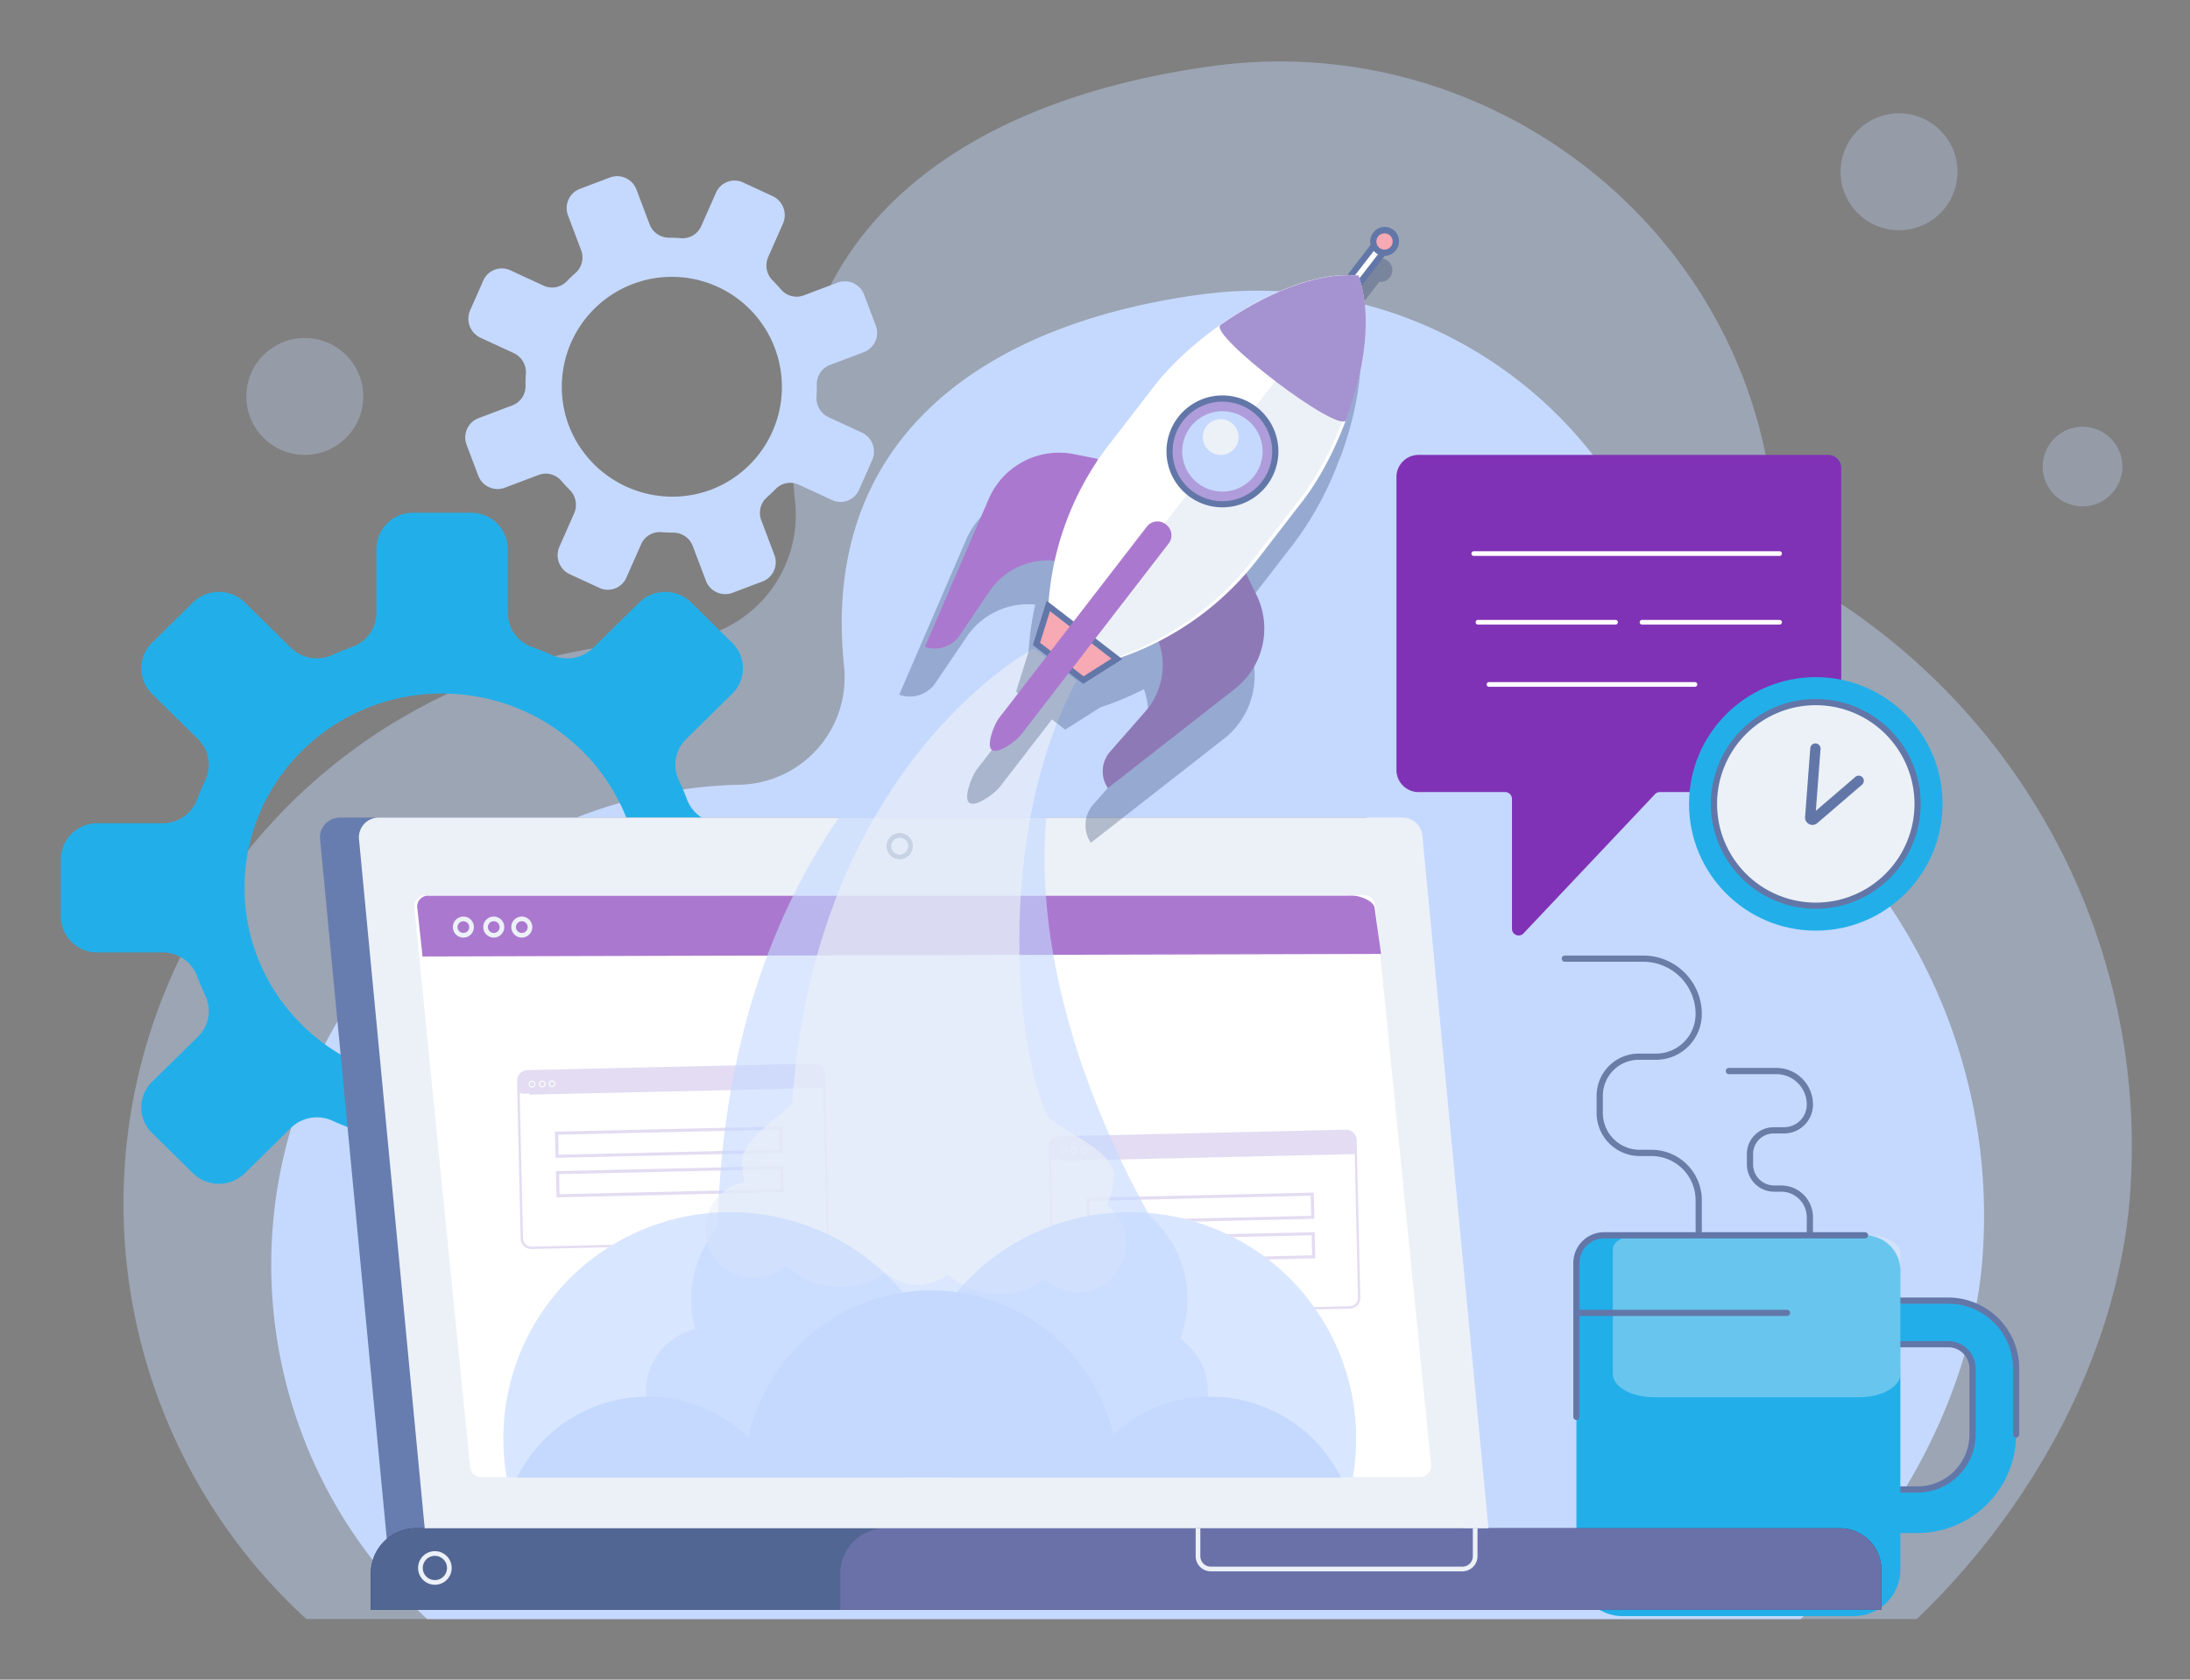 <svg xmlns="http://www.w3.org/2000/svg" xmlns:xlink="http://www.w3.org/1999/xlink" width="352" height="270" viewBox="0 0 352 270">
  <rect x="0" y="0" width="352" height="270" fill="#808080" stroke="none"/>
  <defs>
    <clipPath id="clip-Prancheta_1">
      <rect width="352" height="270"/>
    </clipPath>
  </defs>
  <g id="Prancheta_1" data-name="Prancheta 1" clip-path="url(#clip-Prancheta_1)">
    <rect width="352" height="270" fill="rgba(255,255,255,0)"/>
    <g id="组_20" data-name="组 20" transform="translate(-69 -111)" opacity="0.41">
      <g id="组_19" data-name="组 19">
        <path id="路径_21" data-name="路径 21" d="M411.512,300.613a104.676,104.676,0,0,0-47.675-93.27,22.163,22.163,0,0,1-9.932-16.161q-.06-.536-.126-1.073c-5.455-43.71-46.308-74.417-89.822-68.5-41.622,5.664-71.586,27.658-67.16,70.014.021.2.044.489.068.856A20.226,20.226,0,0,1,177.049,214q-3.627.087-7.3.468a90.534,90.534,0,0,0-51.509,156.79H377.085C396.761,352.432,410.361,326.31,411.512,300.613Z" fill="#c5d9ff"/>
      </g>
    </g>
    <circle id="椭圆_5" data-name="椭圆 5" cx="9.398" cy="9.398" r="9.398" transform="translate(38.206 71.498) rotate(-80.783)" fill="#c5d9ff" opacity="0.31"/>
    <circle id="椭圆_6" data-name="椭圆 6" cx="9.398" cy="9.398" r="9.398" transform="translate(295.835 18.213)" fill="#c5d9ff" opacity="0.31"/>
    <path id="路径_22" data-name="路径 22" d="M410.128,186a6.4,6.4,0,1,1-6.4-6.4A6.4,6.4,0,0,1,410.128,186Z" transform="translate(-69 -111)" fill="#c5d9ff" opacity="0.31"/>
    <g id="组_24" data-name="组 24" transform="translate(-69 -111)">
      <g id="组_23" data-name="组 23">
        <g id="组_22" data-name="组 22">
          <g id="组_21" data-name="组 21">
            <path id="路径_23" data-name="路径 23" d="M387.78,311.009a89.272,89.272,0,0,0-40.66-79.546,18.9,18.9,0,0,1-8.47-13.782q-.051-.457-.108-.915c-4.652-37.279-39.494-63.467-76.6-58.417-35.5,4.83-61.053,23.587-57.278,59.711.018.17.037.417.058.73a17.251,17.251,0,0,1-16.9,18.354q-3.093.073-6.226.4a77.211,77.211,0,0,0-43.929,133.718H358.419C375.2,355.2,386.8,332.924,387.78,311.009Z" fill="#c5d9ff"/>
          </g>
        </g>
      </g>
    </g>
    <path id="路径_25" data-name="路径 25" d="M342.035,309.378a.5.5,0,0,1-.5-.5v-4.961a7.1,7.1,0,0,0-7.088-7.088h-1.9a6.927,6.927,0,0,1-6.92-6.92v-2.772a6.782,6.782,0,0,1,6.774-6.776h2.773A6.364,6.364,0,0,0,341.535,274a8.41,8.41,0,0,0-8.4-8.4H320.519a.5.5,0,0,1,0-1h12.615a9.411,9.411,0,0,1,9.4,9.4,7.366,7.366,0,0,1-7.358,7.357H332.4a5.781,5.781,0,0,0-5.774,5.776v2.772a5.926,5.926,0,0,0,5.92,5.92h1.9a8.1,8.1,0,0,1,8.088,8.088v4.961A.5.5,0,0,1,342.035,309.378Z" transform="translate(-69 -111)" fill="#243762" opacity="0.57"/>
    <path id="路径_26" data-name="路径 26" d="M359.9,310.15a.5.5,0,0,1-.5-.5v-3a4.1,4.1,0,0,0-4.091-4.089h-1.148a4.39,4.39,0,0,1-4.384-4.385V296.5a4.3,4.3,0,0,1,4.3-4.3h1.677a3.653,3.653,0,0,0,3.65-3.649,4.891,4.891,0,0,0-4.885-4.885h-7.633a.5.5,0,0,1,0-1h7.633a5.892,5.892,0,0,1,5.885,5.885,4.655,4.655,0,0,1-4.65,4.649h-1.677a3.3,3.3,0,0,0-3.3,3.3v1.678a3.389,3.389,0,0,0,3.384,3.385h1.148a5.1,5.1,0,0,1,5.091,5.089v3A.5.5,0,0,1,359.9,310.15Z" transform="translate(-69 -111)" fill="#243762" opacity="0.57"/>
    <path id="路径_27" data-name="路径 27" d="M377.191,357.432H367.169v-7h10.022a8.868,8.868,0,0,0,8.858-8.858v-10.6a3.9,3.9,0,0,0-3.9-3.9H369.5v-7h12.649a10.909,10.909,0,0,1,10.9,10.9v10.6A15.876,15.876,0,0,1,377.191,357.432Z" transform="translate(-69 -111)" fill="#22afe9"/>
    <path id="路径_28" data-name="路径 28" d="M377.191,350.932H367.169a.5.5,0,1,1,0-1h10.022a8.367,8.367,0,0,0,8.358-8.358v-10.6a3.4,3.4,0,0,0-3.4-3.4H369v-8h13.149a11.409,11.409,0,0,1,11.4,11.4v10.6a.5.5,0,0,1-1,0v-10.6a10.408,10.408,0,0,0-10.4-10.4H370v6h12.149a4.4,4.4,0,0,1,4.4,4.4v10.6A9.368,9.368,0,0,1,377.191,350.932Z" transform="translate(-69 -111)" fill="#6277a8"/>
    <path id="路径_29" data-name="路径 29" d="M366.968,370.787H329.854a7.476,7.476,0,0,1-7.475-7.476V314.018a4.446,4.446,0,0,1,4.447-4.446h41.938a5.68,5.68,0,0,1,5.68,5.68v48.059A7.476,7.476,0,0,1,366.968,370.787Z" transform="translate(-69 -111)" fill="#22afe9"/>
    <path id="路径_30" data-name="路径 30" d="M367.809,335.6H334.87c-3.664,0-6.635-1.673-6.635-3.738V311.8c0-1.228,1.767-2.223,3.947-2.223H369.4c2.785,0,5.042,1.271,5.042,2.84v19.454C374.444,333.931,371.473,335.6,367.809,335.6Z" transform="translate(-69 -111)" fill="#ecf1f7" opacity="0.35"/>
    <path id="路径_31" data-name="路径 31" d="M322.379,339.256a.5.5,0,0,1-.5-.5V314.019a4.953,4.953,0,0,1,4.947-4.948h41.938a.5.5,0,0,1,0,1H326.826a3.952,3.952,0,0,0-3.947,3.948v24.737A.5.5,0,0,1,322.379,339.256Z" transform="translate(-69 -111)" fill="#6277a8"/>
    <path id="路径_32" data-name="路径 32" d="M356.228,322.541H322.637a.5.5,0,0,1,0-1h33.591a.5.5,0,0,1,0,1Z" transform="translate(-69 -111)" fill="#6277a8"/>
    <path id="路径_33" data-name="路径 33" d="M195.443,243.336H184.967a5.9,5.9,0,0,1-5.537-3.81q-.592-1.589-1.311-3.114a5.767,5.767,0,0,1,1.156-6.594l7.408-7.288a5.735,5.735,0,0,0,0-8.206l-6.585-6.478a5.966,5.966,0,0,0-8.34,0l-7.408,7.288a6,6,0,0,1-6.7,1.138q-1.549-.707-3.166-1.29a5.81,5.81,0,0,1-3.872-5.448V199.228a5.851,5.851,0,0,0-5.9-5.8H135.4a5.851,5.851,0,0,0-5.9,5.8v10.306a5.81,5.81,0,0,1-3.873,5.448q-1.614.584-3.165,1.29a6,6,0,0,1-6.7-1.138l-7.408-7.288a5.966,5.966,0,0,0-8.34,0l-6.586,6.478a5.737,5.737,0,0,0,0,8.206l7.409,7.288a5.767,5.767,0,0,1,1.156,6.594q-.717,1.524-1.311,3.114a5.9,5.9,0,0,1-5.537,3.81H84.668a5.85,5.85,0,0,0-5.9,5.8V258.3a5.85,5.85,0,0,0,5.9,5.8H95.145a5.9,5.9,0,0,1,5.537,3.81q.593,1.59,1.311,3.115a5.765,5.765,0,0,1-1.156,6.593l-7.409,7.289a5.736,5.736,0,0,0,0,8.205l6.586,6.479a5.967,5.967,0,0,0,8.34,0l7.408-7.289a6,6,0,0,1,6.7-1.138q1.55.707,3.165,1.29A5.81,5.81,0,0,1,129.5,297.9v10.307a5.85,5.85,0,0,0,5.9,5.8h9.312a5.851,5.851,0,0,0,5.9-5.8V297.9a5.81,5.81,0,0,1,3.872-5.448q1.616-.582,3.166-1.29a6,6,0,0,1,6.7,1.138l7.408,7.289a5.968,5.968,0,0,0,8.34,0l6.585-6.479a5.734,5.734,0,0,0,0-8.205l-7.408-7.289a5.765,5.765,0,0,1-1.156-6.593q.717-1.525,1.311-3.115a5.9,5.9,0,0,1,5.537-3.81h10.476a5.85,5.85,0,0,0,5.9-5.8v-9.162A5.851,5.851,0,0,0,195.443,243.336Zm-55.387,41.617c-17.534,0-31.748-13.984-31.748-31.234s14.214-31.234,31.748-31.234S171.8,236.469,171.8,253.719,157.59,284.953,140.056,284.953Z" transform="translate(-69 -111)" fill="#22afe9"/>
    <path id="路径_35" data-name="路径 35" d="M193.462,200.184l-2.1-5.55a3.338,3.338,0,0,1,.911-3.7q.723-.631,1.388-1.318a3.266,3.266,0,0,1,3.724-.706l5.343,2.468a3.248,3.248,0,0,0,4.347-1.641l2.116-4.785a3.378,3.378,0,0,0-1.668-4.418l-5.343-2.468a3.4,3.4,0,0,1-1.943-3.323q.064-.962.05-1.935a3.29,3.29,0,0,1,2.112-3.141l5.46-2.061a3.313,3.313,0,0,0,1.9-4.285l-1.862-4.934a3.315,3.315,0,0,0-4.254-1.964l-5.46,2.061a3.289,3.289,0,0,1-3.661-.962q-.632-.739-1.316-1.419a3.4,3.4,0,0,1-.738-3.778l2.38-5.382a3.379,3.379,0,0,0-1.668-4.419l-4.749-2.193a3.248,3.248,0,0,0-4.347,1.641l-2.38,5.382a3.265,3.265,0,0,1-3.262,1.931q-.951-.075-1.912-.072a3.337,3.337,0,0,1-3.126-2.171l-2.1-5.55a3.312,3.312,0,0,0-4.253-1.965l-4.854,1.833a3.312,3.312,0,0,0-1.895,4.284l2.095,5.55a3.34,3.34,0,0,1-.911,3.7q-.723.631-1.388,1.318a3.263,3.263,0,0,1-3.724.705l-5.343-2.467a3.248,3.248,0,0,0-4.347,1.641l-2.115,4.784a3.378,3.378,0,0,0,1.667,4.419l5.343,2.467a3.4,3.4,0,0,1,1.943,3.323q-.064.963-.05,1.935a3.291,3.291,0,0,1-2.112,3.142l-5.46,2.061a3.313,3.313,0,0,0-1.9,4.284l1.863,4.934a3.312,3.312,0,0,0,4.253,1.964l5.46-2.061a3.29,3.29,0,0,1,3.661.963q.632.738,1.316,1.419a3.4,3.4,0,0,1,.738,3.778l-2.38,5.382a3.379,3.379,0,0,0,1.668,4.419l4.749,2.193a3.248,3.248,0,0,0,4.347-1.641l2.38-5.382a3.266,3.266,0,0,1,3.262-1.932q.951.076,1.912.072a3.34,3.34,0,0,1,3.126,2.172l2.1,5.55a3.312,3.312,0,0,0,4.253,1.964l4.854-1.832A3.313,3.313,0,0,0,193.462,200.184Zm-33.125-21.021a17.689,17.689,0,1,1,22.9,10.574A17.834,17.834,0,0,1,160.337,179.163Z" transform="translate(-69 -111)" fill="#c5d9ff"/>
    <path id="路径_36" data-name="路径 36" d="M296.906,184.125h65.94a2.1,2.1,0,0,1,2.1,2.1v48.38a3.716,3.716,0,0,1-3.716,3.716H335.79a1.073,1.073,0,0,0-.778.335l-21.146,22.391a1.074,1.074,0,0,1-1.844-.809V239.467a1.114,1.114,0,0,0-1.081-1.144H296.906a3.558,3.558,0,0,1-3.452-3.655V187.78A3.558,3.558,0,0,1,296.906,184.125Z" transform="translate(-69 -111)" fill="#8032b6"/>
    <g id="组_28" data-name="组 28" transform="translate(-69 -111)">
      <path id="路径_37" data-name="路径 37" d="M355.033,200.364H305.879a.375.375,0,0,1,0-.75h49.154a.375.375,0,0,1,0,.75Z" fill="#fff"/>
      <path id="路径_38" data-name="路径 38" d="M355.033,211.4h-22.11a.375.375,0,0,1,0-.75h22.11a.375.375,0,0,1,0,.75Z" fill="#fff"/>
      <path id="路径_39" data-name="路径 39" d="M328.665,211.4h-22.11a.375.375,0,1,1,0-.75h22.11a.375.375,0,0,1,0,.75Z" fill="#fff"/>
      <path id="路径_40" data-name="路径 40" d="M341.425,221.4h-33.1a.375.375,0,0,1,0-.75h33.1a.375.375,0,0,1,0,.75Z" fill="#fff"/>
    </g>
    <circle id="椭圆_7" data-name="椭圆 7" cx="20.374" cy="20.374" r="20.374" transform="translate(271.479 108.849)" fill="#22afe9"/>
    <g id="组_31" data-name="组 31" transform="translate(-69 -111)">
      <circle id="椭圆_8" data-name="椭圆 8" cx="16.366" cy="16.366" r="16.366" transform="translate(344.486 223.857)" fill="#ecf1f7"/>
      <path id="路径_41" data-name="路径 41" d="M360.852,257.09a16.867,16.867,0,1,1,16.867-16.867A16.886,16.886,0,0,1,360.852,257.09Zm0-32.733a15.867,15.867,0,1,0,15.867,15.866A15.885,15.885,0,0,0,360.852,224.357Z" fill="#6277a8"/>
    </g>
    <path id="路径_42" data-name="路径 42" d="M360.232,243.6a1.193,1.193,0,0,1-1.1-1.276l.838-11.059a.825.825,0,1,1,1.646.125l-.754,9.947,6.347-5.453a.825.825,0,0,1,1.075,1.252l-7.192,6.18A1.187,1.187,0,0,1,360.232,243.6Z" transform="translate(-69 -111)" fill="#6277a8"/>
    <path id="路径_43" data-name="路径 43" d="M120.445,245.906l.017.14,11.1,116.461,173.54,2.862L291.363,245.3a3.176,3.176,0,0,0-3.162-2.874H123.606A3.181,3.181,0,0,0,120.445,245.906Z" transform="translate(-69 -111)" fill="#677daf"/>
    <path id="路径_44" data-name="路径 44" d="M363.714,356.656H134.873a7.275,7.275,0,0,0-7.274,7.275v5.829H370.4v-6.417A6.687,6.687,0,0,0,363.714,356.656Z" transform="translate(-68 -111)" fill="#243762"/>
    <path id="路径_45" data-name="路径 45" d="M363.714,356.656H134.873a7.275,7.275,0,0,0-7.274,7.275v5.829H370.4v-6.417A6.687,6.687,0,0,0,363.714,356.656Z" transform="translate(-68 -111)" fill="#526693"/>
    <path id="路径_46" data-name="路径 46" d="M363.714,356.656H210.351a7.275,7.275,0,0,0-7.275,7.275v5.829H370.4v-6.417A6.687,6.687,0,0,0,363.714,356.656Z" transform="translate(-68 -111)" fill="#a78de0" opacity="0.29"/>
    <path id="路径_47" data-name="路径 47" d="M126.7,245.906l.016.14,10.547,110.61H308.237L297.616,245.3a3.175,3.175,0,0,0-3.161-2.874H129.86A3.18,3.18,0,0,0,126.7,245.906Z" transform="translate(-69 -111)" fill="#ecf1f7"/>
    <path id="路径_48" data-name="路径 48" d="M213.611,249.124a2.111,2.111,0,1,1,2.111-2.111A2.114,2.114,0,0,1,213.611,249.124Zm0-3.473a1.361,1.361,0,1,0,1.361,1.362A1.364,1.364,0,0,0,213.611,245.651Z" transform="translate(-69 -111)" fill="#243762"/>
    <path id="路径_49" data-name="路径 49" d="M146.381,348.415H297.2a1.781,1.781,0,0,0,1.821-1.916l-8.974-90a1.8,1.8,0,0,0-1.821-1.584H137.407a1.782,1.782,0,0,0-1.821,1.916l8.974,90A1.8,1.8,0,0,0,146.381,348.415Z" transform="translate(-69 -111)" fill="#fff"/>
    <path id="路径_50" data-name="路径 50" d="M290.974,264.341l-154.058.41-.87-8.053A1.753,1.753,0,0,1,138,254.991l148.327-.014c1.441,0,3.627.941,3.627,2.1Z" transform="translate(-69 -111)" fill="rgba(128,50,182,0.66)"/>
    <path id="路径_51" data-name="路径 51" d="M143.481,261.714a1.689,1.689,0,1,1,1.689-1.689A1.692,1.692,0,0,1,143.481,261.714Zm0-2.628a.939.939,0,1,0,.939.939A.941.941,0,0,0,143.481,259.086Z" transform="translate(-69 -111)" fill="#ecf1f7"/>
    <path id="路径_52" data-name="路径 52" d="M148.363,261.714a1.689,1.689,0,1,1,1.689-1.689A1.692,1.692,0,0,1,148.363,261.714Zm0-2.628a.939.939,0,1,0,.939.939A.941.941,0,0,0,148.363,259.086Z" transform="translate(-69 -111)" fill="#ecf1f7"/>
    <path id="路径_53" data-name="路径 53" d="M152.869,261.714a1.689,1.689,0,1,1,1.689-1.689A1.692,1.692,0,0,1,152.869,261.714Zm0-2.628a.939.939,0,1,0,.939.939A.941.941,0,0,0,152.869,259.086Z" transform="translate(-69 -111)" fill="#ecf1f7"/>
    <path id="路径_54" data-name="路径 54" d="M303.055,363.583H262.607a2.428,2.428,0,0,1-2.426-2.426v-4.5h.75v4.5a1.678,1.678,0,0,0,1.676,1.676h40.448a1.678,1.678,0,0,0,1.676-1.676v-4.5h.75v4.5A2.428,2.428,0,0,1,303.055,363.583Z" transform="translate(-68 -111)" fill="#ecf1f7"/>
    <path id="路径_55" data-name="路径 55" d="M137.9,365.744a2.7,2.7,0,1,1,2.7-2.7A2.7,2.7,0,0,1,137.9,365.744Zm0-4.646a1.948,1.948,0,1,0,1.949,1.948A1.95,1.95,0,0,0,137.9,361.1Z" transform="translate(-68 -111)" fill="#ecf1f7"/>
    <g id="组_34" data-name="组 34" transform="translate(-69 -111)" opacity="0.35">
      <path id="路径_57" data-name="路径 57" d="M199.972,285.723l-46.11,1.062a3.184,3.184,0,0,1-1.526-.157l-.057-2.448a3.086,3.086,0,0,1,1.873-.98l45.738-1.053c.841-.019,1.55,1.168,1.552,1.274l.048,2.076A3.188,3.188,0,0,1,199.972,285.723Z" fill="#af9cda"/>
      <path id="路径_58" data-name="路径 58" d="M200.548,310.715l-46.111,1.061a1.709,1.709,0,0,1-1.747-1.668l-.583-25.338a1.71,1.71,0,0,1,1.668-1.748l46.111-1.061a1.71,1.71,0,0,1,1.747,1.669l.583,25.338A1.711,1.711,0,0,1,200.548,310.715Zm-46.764-27.32a1.337,1.337,0,0,0-1.3,1.366l.583,25.338a1.337,1.337,0,0,0,1.366,1.3l46.111-1.061a1.337,1.337,0,0,0,1.3-1.366l-.583-25.339a1.337,1.337,0,0,0-1.367-1.3Z" fill="#af9cda"/>
      <path id="路径_59" data-name="路径 59" d="M201.5,285.874l-47.251,1.088a.186.186,0,1,1-.009-.372L201.49,285.5a.186.186,0,1,1,.008.372Z" fill="#af9cda"/>
      <path id="路径_60" data-name="路径 60" d="M154.516,285.835a.55.55,0,1,1,.537-.562A.551.551,0,0,1,154.516,285.835Zm-.021-.913a.364.364,0,1,0,.371.355A.363.363,0,0,0,154.495,284.922Z" fill="#ecf1f7"/>
      <path id="路径_61" data-name="路径 61" d="M156.171,285.8a.55.55,0,1,1,.537-.562A.55.55,0,0,1,156.171,285.8Zm-.021-.913a.364.364,0,1,0,.372.355A.365.365,0,0,0,156.15,284.884Z" fill="#ecf1f7"/>
      <path id="路径_62" data-name="路径 62" d="M157.743,285.761a.55.55,0,1,1,.537-.563A.55.55,0,0,1,157.743,285.761Zm-.021-.913a.363.363,0,1,0,.372.355A.363.363,0,0,0,157.722,284.848Z" fill="#ecf1f7"/>
      <path id="路径_63" data-name="路径 63" d="M158.3,297.125l-.1-4.218,36.523-.841.1,4.218Zm.414-3.729.074,3.217,35.522-.817-.073-3.218Z" fill="#af9cda"/>
      <path id="路径_64" data-name="路径 64" d="M158.451,303.477l-.1-4.218,36.523-.841.1,4.218Zm.414-3.73.074,3.218,35.523-.818-.074-3.217Z" fill="#af9cda"/>
    </g>
    <g id="组_35" data-name="组 35" transform="translate(-69 -111)" opacity="0.35">
      <path id="路径_65" data-name="路径 65" d="M285.4,296.36l-46.111,1.061a3.182,3.182,0,0,1-1.526-.156l-.056-2.448a3.084,3.084,0,0,1,1.872-.981l45.739-1.052c.84-.019,1.549,1.168,1.552,1.274l.047,2.075A3.175,3.175,0,0,1,285.4,296.36Z" fill="#af9cda"/>
      <path id="路径_66" data-name="路径 66" d="M285.977,321.352l-46.111,1.061a1.711,1.711,0,0,1-1.747-1.669l-.583-25.338a1.711,1.711,0,0,1,1.669-1.747l46.11-1.061a1.711,1.711,0,0,1,1.748,1.668l.583,25.339A1.711,1.711,0,0,1,285.977,321.352Zm-46.764-27.321a1.339,1.339,0,0,0-1.3,1.367l.584,25.338a1.337,1.337,0,0,0,1.366,1.3l46.11-1.062a1.337,1.337,0,0,0,1.305-1.366l-.583-25.338a1.338,1.338,0,0,0-1.366-1.3Z" fill="#af9cda"/>
      <path id="路径_67" data-name="路径 67" d="M286.928,296.511,239.676,297.6a.187.187,0,0,1-.009-.373l47.252-1.087a.186.186,0,1,1,.009.372Z" fill="#af9cda"/>
      <path id="路径_68" data-name="路径 68" d="M239.945,296.472a.55.55,0,1,1,.537-.563A.55.55,0,0,1,239.945,296.472Zm-.021-.913a.363.363,0,1,0,.372.355A.363.363,0,0,0,239.924,295.559Z" fill="#ecf1f7"/>
      <path id="路径_69" data-name="路径 69" d="M241.6,296.433a.55.55,0,1,1,.537-.562A.55.55,0,0,1,241.6,296.433Zm-.021-.912a.363.363,0,1,0,.372.355A.362.362,0,0,0,241.58,295.521Z" fill="#ecf1f7"/>
      <path id="路径_70" data-name="路径 70" d="M243.173,296.4a.55.55,0,1,1,.536-.562A.55.55,0,0,1,243.173,296.4Zm-.021-.912a.363.363,0,1,0,.371.354A.364.364,0,0,0,243.152,295.485Z" fill="#ecf1f7"/>
      <path id="路径_71" data-name="路径 71" d="M243.734,307.762l-.1-4.218,36.522-.841.1,4.218Zm.414-3.73.074,3.218,35.523-.817-.074-3.218Z" fill="#af9cda"/>
      <path id="路径_72" data-name="路径 72" d="M243.88,314.113l-.1-4.217,36.523-.841.1,4.217Zm.414-3.729.075,3.218,35.522-.818-.074-3.218Z" fill="#af9cda"/>
    </g>
    <path id="路径_73" data-name="路径 73" d="M250.549,305.851a36.232,36.232,0,0,0-20.434,6.288l.015-.03-7.369-31.01h-8.639l-7.368,31.01.02.034a36.406,36.406,0,0,0-56.326,36.37H286.435a36.4,36.4,0,0,0-35.886-42.662Z" transform="translate(-69 -111)" fill="#fff"/>
    <path id="路径_74" data-name="路径 74" d="M258.7,326.192a17.717,17.717,0,0,0-4.886-19.7c-7.881-14-26.64-53.265-10.682-86.17l-7.969-5.96s-49.042,20.827-50.816,93.95a17.677,17.677,0,0,0-3.6,16.317,10.355,10.355,0,1,0,9.71,17.425,16.982,16.982,0,0,0,21.46.681,10.337,10.337,0,0,0,13.261-.182,16.988,16.988,0,0,0,20.978.094A10.356,10.356,0,1,0,258.7,326.192Z" transform="translate(-69 -111)" fill="#c5d9ff" opacity="0.63"/>
    <path id="路径_75" data-name="路径 75" d="M246.947,304.757a13.274,13.274,0,0,0,1.09-4.7c.177-3.99-7.866-6.929-10.535-9.5-5.435-10.738-8.478-46.041,4.553-70.139l-6.893-5.177s-35.1,18.466-38.843,73.132c-2.089,2.241-7.853,5.742-8,9.042a13.324,13.324,0,0,0,.339,3.59,7.757,7.757,0,1,0,6.691,13.361,12.721,12.721,0,0,0,16.038,1.22,7.745,7.745,0,0,0,9.93.3,12.727,12.727,0,0,0,15.7.764,7.758,7.758,0,1,0,9.932-11.9Z" transform="translate(-69 -111)" fill="#ecf1f7" opacity="0.63"/>
    <g id="组_36" data-name="组 36" transform="translate(-69 -111)">
      <path id="路径_80" data-name="路径 80" d="M263.579,335.507a23.309,23.309,0,0,0-15.638,6,30.1,30.1,0,0,0-58.664.534,23.389,23.389,0,0,0-37.171,6.475H284.543A23.393,23.393,0,0,0,263.579,335.507Z" fill="#c5d9ff"/>
    </g>
    <g id="组_38" data-name="组 38" transform="translate(-69 -111)">
      <g id="组_37" data-name="组 37">
        <path id="路径_81" data-name="路径 81" d="M186.334,305.851a36.4,36.4,0,0,0-35.886,42.662h64.216a36.354,36.354,0,0,1,3.777-23.448A36.416,36.416,0,0,0,186.334,305.851Z" fill="#c5d9ff" opacity="0.66"/>
        <path id="路径_82" data-name="路径 82" d="M250.549,305.851a36.419,36.419,0,0,0-32.108,19.214,36.37,36.37,0,0,1,3.778,23.448h64.216a36.4,36.4,0,0,0-35.886-42.662Z" fill="#c5d9ff" opacity="0.66"/>
      </g>
    </g>
    <path id="路径_83" data-name="路径 83" d="M292.066,152.935a1.887,1.887,0,0,0-2.916,2.176l-3.835,4.967c-11.525-.258-26.489,10.049-33.159,18.687l-7.635,9.887c-.7.9-1.357,1.83-1.988,2.774l.1-.388-4-.8a12.893,12.893,0,0,0-14.355,7.534l-10.75,24.9a5.018,5.018,0,0,0,5.843-1.913l5.017-7.412a11.878,11.878,0,0,1,11-5.159,49.419,49.419,0,0,0-1.074,7.609l3.931,3.036h0l-3.931-3.036-2,6.389,2.093,1.616L226,234.692c-.742.961-2.213,4.567-1.2,5.351s4.131-1.551,4.873-2.513l7.138-9.243h0l1.269-1.643,2.127,1.643,5.641-3.577h0a49.228,49.228,0,0,0,7.019-2.926,11.874,11.874,0,0,1-2.255,11.82l-5.9,6.729a5.021,5.021,0,0,0-.374,6.138l21.372-16.7a12.894,12.894,0,0,0,3.658-15.794l-1.778-3.66c.669-.763,1.321-1.543,1.943-2.35l7.635-9.887a53.007,53.007,0,0,0,7.206-13.509.351.351,0,0,0,.086-.108c2.89-7.832,4.32-16.592,2.413-23.206l3.823-4.951a1.888,1.888,0,0,0,1.367-3.372Z" transform="translate(-69 -111)" fill="#243762" opacity="0.29"/>
    <path id="路径_84" data-name="路径 84" d="M269.27,203.163l1.7,3.5a12.309,12.309,0,0,1-3.493,15.078l-20.4,15.942h0a4.791,4.791,0,0,1,.356-5.859l5.634-6.424a11.338,11.338,0,0,0,.831-13.881h0Z" transform="translate(-69 -111)" fill="#af9cda"/>
    <path id="路径_85" data-name="路径 85" d="M269.27,203.163l1.7,3.5a12.309,12.309,0,0,1-3.493,15.078l-20.4,15.942h0a4.791,4.791,0,0,1,.356-5.859l5.634-6.424a11.338,11.338,0,0,0,.831-13.881h0Z" transform="translate(-69 -111)" fill="#412462" opacity="0.29"/>
    <path id="路径_86" data-name="路径 86" d="M245.44,184.763l-3.816-.76a12.309,12.309,0,0,0-13.7,7.193l-10.263,23.772h0a4.793,4.793,0,0,0,5.579-1.827l4.79-7.076a11.337,11.337,0,0,1,13.219-4.315h0Z" transform="translate(-69 -111)" fill="#ab78cf"/>
    <rect id="矩形_5" data-name="矩形 5" width="7.636" height="1.868" transform="matrix(0.611, -0.792, 0.792, 0.611, 216.776, 44.744)" fill="#fff"/>
    <path id="路径_89" data-name="路径 89" d="M287.345,157.586l-2.27-1.752L290.352,149l2.271,1.753Zm-.868-1.933.688.531,4.055-5.252-.687-.531Z" transform="translate(-69 -111)" fill="#6277a8"/>
    <path id="路径_90" data-name="路径 90" d="M292.963,150.92a1.806,1.806,0,1,1-.326-2.534A1.806,1.806,0,0,1,292.963,150.92Z" transform="translate(-69 -111)" fill="#f7a9b4"/>
    <path id="路径_91" data-name="路径 91" d="M291.529,152.123a2.307,2.307,0,0,1-1.821-3.717,2.307,2.307,0,1,1,3.651,2.82h0a2.3,2.3,0,0,1-1.531.878A2.529,2.529,0,0,1,291.529,152.123Zm.006-3.613a1.306,1.306,0,1,0,.8.272A1.3,1.3,0,0,0,291.535,148.51Z" transform="translate(-69 -111)" fill="#6277a8"/>
    <path id="路径_92" data-name="路径 92" d="M287.365,155.383s0-.115-.039-.118c-.014-.039-.124-.008-.124-.008-11.122-.909-26.1,9.288-32.667,17.788l-7.289,9.44A47.168,47.168,0,0,0,237.5,208.4l5.231,4.04.552.426,5.232,4.04h0a47.171,47.171,0,0,0,22.611-15.984l7.289-9.439C284.982,182.986,291.058,165.913,287.365,155.383Z" transform="translate(-69 -111)" fill="#fff"/>
    <path id="路径_93" data-name="路径 93" d="M242.733,212.444l.533.411,5.047,3.9h0A48.384,48.384,0,0,0,270.7,200.594l7.289-9.44c6.564-8.5,12.8-25.452,9.366-35.781,0,0,0-.113-.036-.116-.013-.038-.122-.006-.122-.006" transform="translate(-69 -111)" fill="#ecf1f7"/>
    <path id="路径_94" data-name="路径 94" d="M287.4,155.407s0-.115-.04-.118c-.013-.039-.124-.008-.124-.008-6.839-.559-15.138,3.082-22.041,7.945-2.138,1.507,19.245,17.813,20.187,15.261C288.274,170.641,289.643,161.813,287.4,155.407Z" transform="translate(-69 -111)" fill="#af9cda"/>
    <path id="路径_95" data-name="路径 95" d="M287.4,155.407s0-.115-.04-.118c-.013-.039-.124-.008-.124-.008-6.839-.559-15.138,3.082-22.041,7.945-2.138,1.507,19.245,17.813,20.187,15.261C288.274,170.641,289.643,161.813,287.4,155.407Z" transform="translate(-69 -111)" fill="#8f79b7" opacity="0.29"/>
    <path id="路径_96" data-name="路径 96" d="M272.2,188.753a8.5,8.5,0,1,1-1.532-11.919A8.5,8.5,0,0,1,272.2,188.753Z" transform="translate(-69 -111)" fill="#af9cda"/>
    <path id="路径_97" data-name="路径 97" d="M265.467,192.554a8.995,8.995,0,1,1,7.133-3.495h0A8.987,8.987,0,0,1,265.467,192.554Zm.02-16.989a8,8,0,1,0,6.321,12.883h0a7.994,7.994,0,0,0-6.321-12.883Z" transform="translate(-69 -111)" fill="#6277a8"/>
    <path id="路径_98" data-name="路径 98" d="M270.589,187.507a6.458,6.458,0,1,1-1.165-9.059A6.458,6.458,0,0,1,270.589,187.507Z" transform="translate(-69 -111)" fill="#c5d9ff"/>
    <path id="路径_99" data-name="路径 99" d="M267.478,183.008a2.872,2.872,0,1,1-.518-4.028A2.871,2.871,0,0,1,267.478,183.008Z" transform="translate(-69 -111)" fill="#ecf1f7"/>
    <path id="路径_100" data-name="路径 100" d="M237.5,208.4l-1.909,6.1,7.538,5.821,5.385-3.414Z" transform="translate(-69 -111)" fill="#f7a9b4"/>
    <path id="路径_101" data-name="路径 101" d="M243.1,220.934l-8.091-6.248,2.227-7.116,12.148,9.38Zm-6.929-6.614,6.986,5.394,4.486-2.845-9.881-7.63Z" transform="translate(-69 -111)" fill="#6277a8"/>
    <path id="路径_102" data-name="路径 102" d="M228.422,231.547h0c-.969-.748.436-4.19,1.144-5.108l23.8-30.827a2.16,2.16,0,0,1,3.037-.306h0a2.16,2.16,0,0,1,.472,3.016l-23.8,30.827C232.367,230.066,229.391,232.3,228.422,231.547Z" transform="translate(-69 -111)" fill="#ab78cf"/>
  </g>
</svg>
